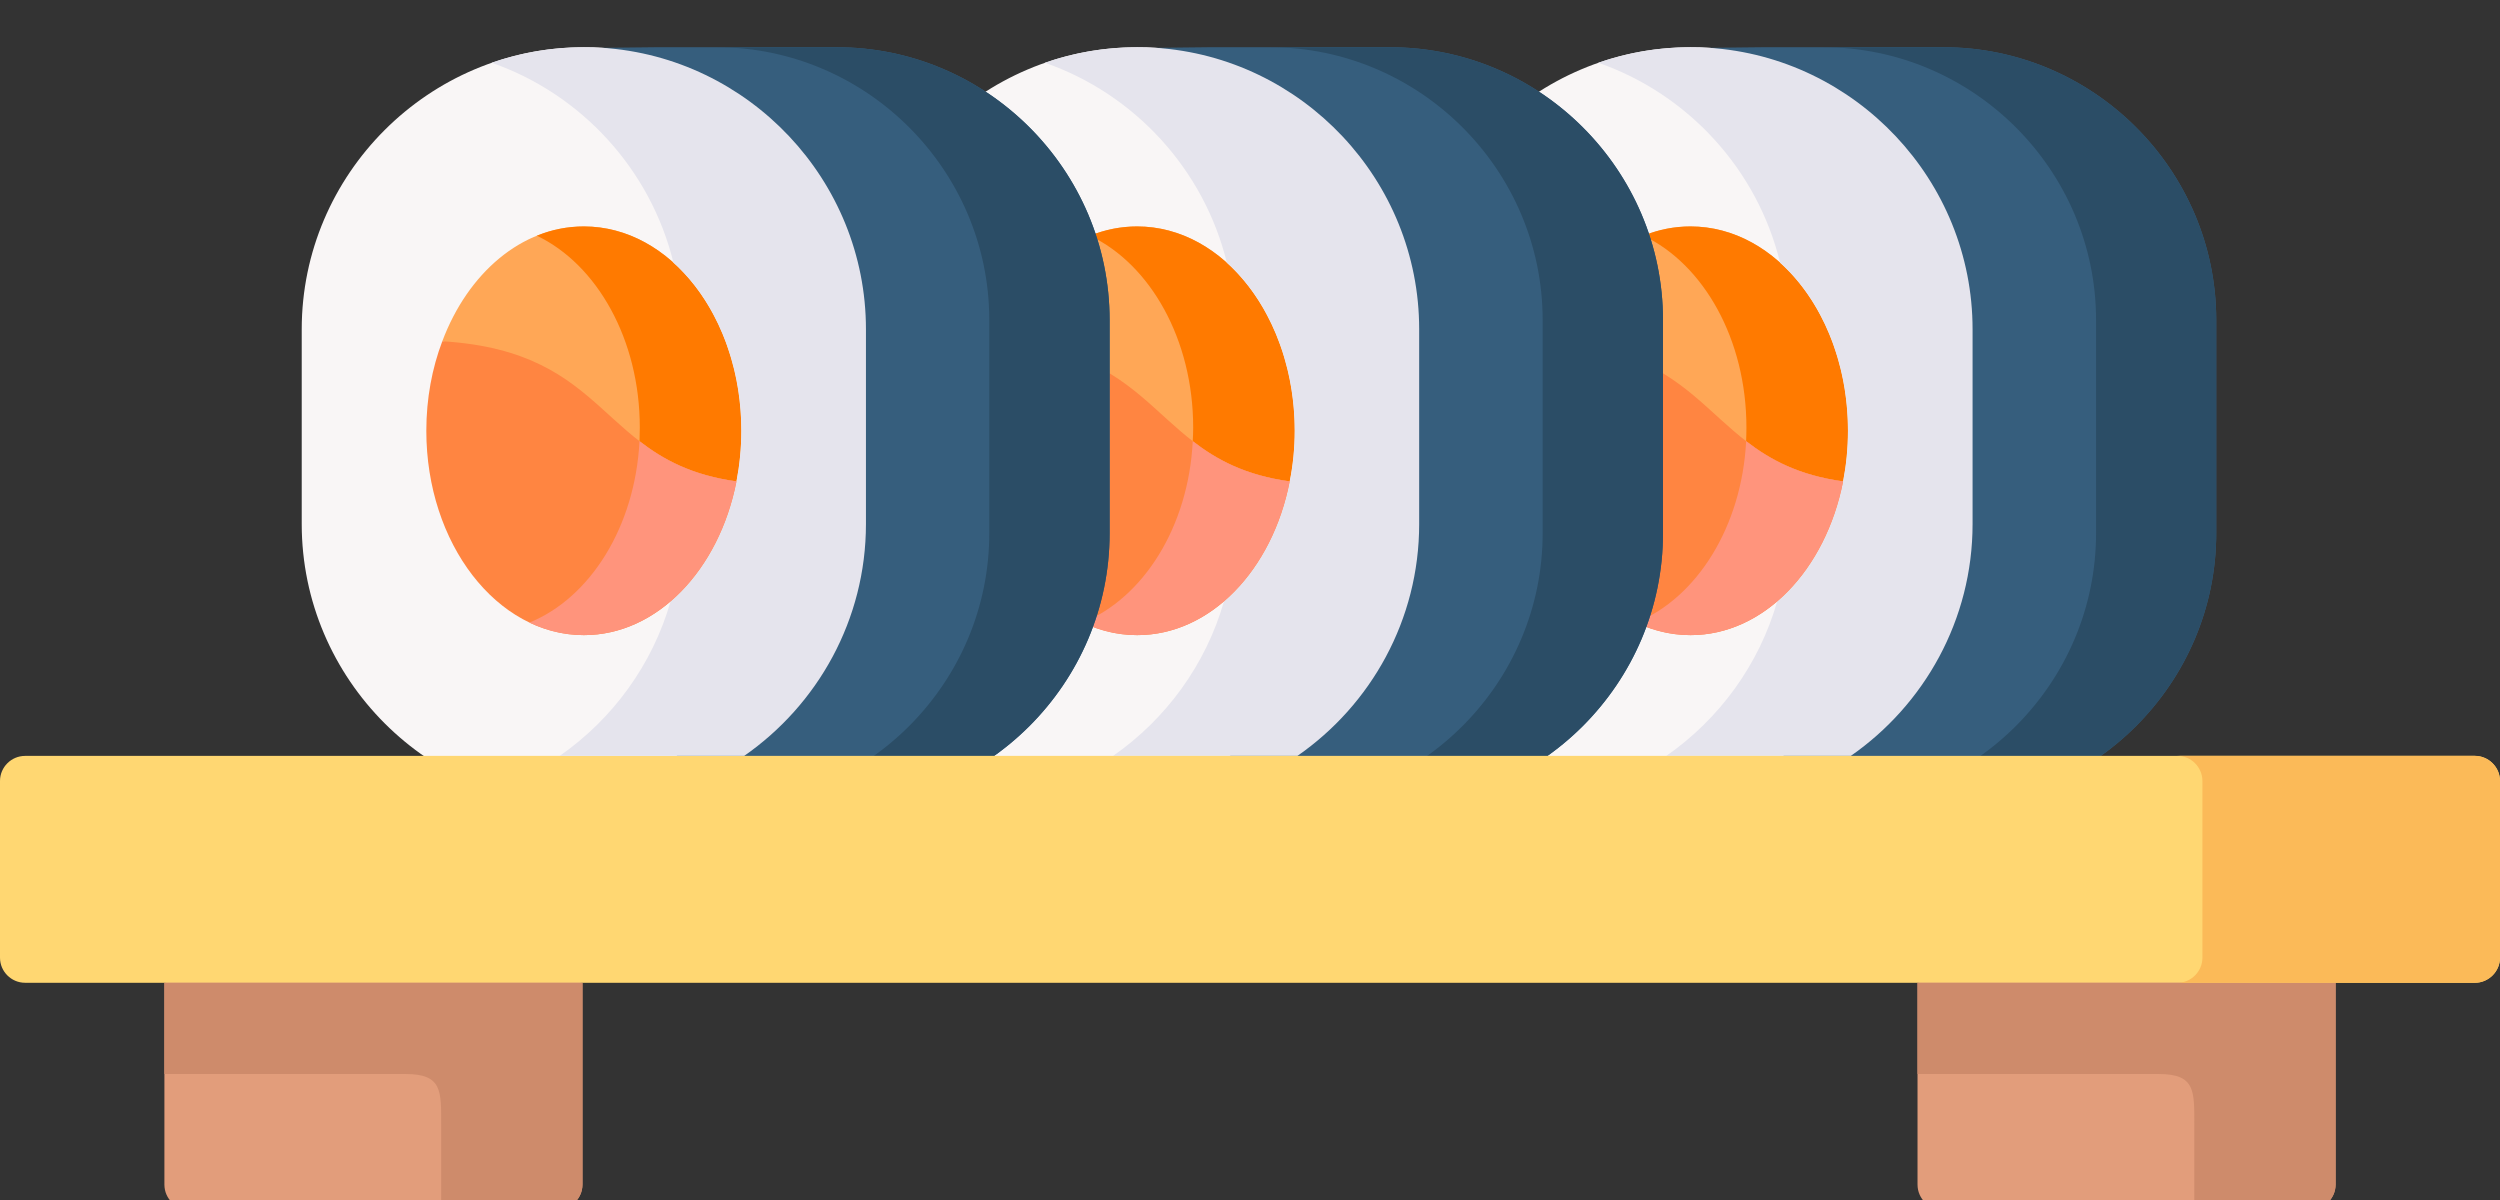 <svg width="100" height="48" viewBox="0 0 100 48" fill="none" xmlns="http://www.w3.org/2000/svg">
<rect x="0" y="0" width="100" height="48" fill="#333333" stroke="none"/>
<g clip-path="url(#clip0)">
<path fill-rule="evenodd" clip-rule="evenodd" d="M6.89 48.111H22.98C23.173 47.929 23.299 47.672 23.299 47.381V39.31L14.52 36.407L6.576 39.31V47.381C6.576 47.672 6.696 47.929 6.89 48.111Z" fill="#E29D7B"/>
<path fill-rule="evenodd" clip-rule="evenodd" d="M77.015 48.111H93.105C93.298 47.929 93.424 47.672 93.424 47.381V39.311L85.062 36.273L76.701 39.311V47.381C76.701 47.672 76.821 47.929 77.015 48.111Z" fill="#E29D7B"/>
<path fill-rule="evenodd" clip-rule="evenodd" d="M56.339 20.962C56.339 27.167 61.416 32.249 67.621 32.249C73.826 32.249 78.903 27.167 78.903 20.962V13.171C78.903 7.21 74.22 2.294 68.357 1.912C68.111 1.894 67.866 1.889 67.621 1.889C61.416 1.889 56.339 6.965 56.339 13.171V20.962Z" fill="#F9F6F6"/>
<path fill-rule="evenodd" clip-rule="evenodd" d="M67.621 32.249H77.078H77.739C83.739 32.249 88.65 27.333 88.65 21.333V12.8C88.65 6.8 83.739 1.889 77.739 1.889H70.45L68.357 1.912C76.707 3.064 76.69 32.42 67.621 32.249Z" fill="#365E7D"/>
<path fill-rule="evenodd" clip-rule="evenodd" d="M72.925 1.889C78.926 1.889 83.842 6.8 83.842 12.8V21.332C83.842 27.298 78.988 32.187 73.034 32.249H75.15H77.078H77.739C83.739 32.249 88.65 27.333 88.65 21.332V12.8C88.65 6.8 83.739 1.889 77.739 1.889H72.925Z" fill="#2B4D66"/>
<path fill-rule="evenodd" clip-rule="evenodd" d="M67.621 9.058C65.129 9.058 62.979 10.929 61.958 13.65C68.363 15.652 67.815 19.792 73.724 19.256C73.849 18.606 73.918 17.927 73.918 17.232C73.918 12.714 71.1 9.058 67.621 9.058Z" fill="#FFA756"/>
<path fill-rule="evenodd" clip-rule="evenodd" d="M65.739 9.429C68.146 10.575 69.857 13.575 69.857 17.1C69.857 17.283 69.851 17.465 69.845 17.648C70.804 18.389 71.95 19.011 73.724 19.256C73.849 18.606 73.918 17.927 73.918 17.231C73.918 12.714 71.1 9.058 67.621 9.058C66.965 9.058 66.332 9.184 65.739 9.429Z" fill="#FF7A00"/>
<path fill-rule="evenodd" clip-rule="evenodd" d="M63.931 2.51C67.518 3.759 70.296 6.777 71.203 10.507C72.846 11.984 73.918 14.442 73.918 17.232C73.918 17.927 73.85 18.606 73.724 19.256C73.33 21.247 72.378 22.947 71.089 24.053C70.365 26.586 68.768 28.765 66.652 30.236H74.032C76.969 28.194 78.903 24.794 78.903 20.962V13.171C78.903 7.21 74.22 2.294 68.357 1.912C68.112 1.894 67.867 1.889 67.621 1.889C66.332 1.889 65.089 2.105 63.931 2.51Z" fill="#E5E4ED"/>
<path fill-rule="evenodd" clip-rule="evenodd" d="M61.319 17.232C61.319 21.743 64.142 25.405 67.621 25.405C70.558 25.405 73.028 22.793 73.724 19.256C68.169 18.481 68.785 14.066 61.958 13.65C61.547 14.728 61.319 15.943 61.319 17.232Z" fill="#FF8541"/>
<path fill-rule="evenodd" clip-rule="evenodd" d="M69.846 17.648C69.669 21.07 67.872 23.916 65.442 24.903C66.121 25.228 66.857 25.405 67.621 25.405C70.558 25.405 73.028 22.793 73.724 19.256C71.95 19.011 70.804 18.39 69.846 17.648Z" fill="#FF947C"/>
<path fill-rule="evenodd" clip-rule="evenodd" d="M34.204 20.962C34.204 27.167 39.28 32.249 45.486 32.249C51.691 32.249 56.767 27.167 56.767 20.962V13.171C56.767 7.21 52.09 2.294 46.221 1.912C45.982 1.894 45.737 1.889 45.486 1.889C39.28 1.889 34.204 6.965 34.204 13.171V20.962Z" fill="#F9F6F6"/>
<path fill-rule="evenodd" clip-rule="evenodd" d="M45.486 32.249H54.942H55.604C61.61 32.249 66.52 27.333 66.52 21.333V12.8C66.52 6.8 61.61 1.889 55.604 1.889H48.315L46.222 1.912C54.571 3.064 54.56 32.42 45.486 32.249Z" fill="#365E7D"/>
<path fill-rule="evenodd" clip-rule="evenodd" d="M50.79 1.889C56.796 1.889 61.706 6.8 61.706 12.8V21.332C61.706 27.298 56.853 32.187 50.904 32.249H53.02H54.942H55.603C61.609 32.249 66.52 27.333 66.52 21.332V12.8C66.52 6.8 61.609 1.889 55.603 1.889H50.79Z" fill="#2B4D66"/>
<path fill-rule="evenodd" clip-rule="evenodd" d="M45.486 9.058C42.999 9.058 40.849 10.929 39.822 13.65C46.227 15.652 45.685 19.792 51.588 19.256C51.72 18.606 51.788 17.927 51.788 17.232C51.788 12.714 48.965 9.058 45.486 9.058Z" fill="#FFA756"/>
<path fill-rule="evenodd" clip-rule="evenodd" d="M43.603 9.429C46.01 10.575 47.727 13.575 47.727 17.1C47.727 17.283 47.721 17.465 47.71 17.648C48.668 18.389 49.815 19.011 51.588 19.256C51.719 18.606 51.788 17.927 51.788 17.231C51.788 12.714 48.965 9.058 45.486 9.058C44.83 9.058 44.197 9.184 43.603 9.429Z" fill="#FF7A00"/>
<path fill-rule="evenodd" clip-rule="evenodd" d="M41.796 2.51C45.383 3.759 48.161 6.777 49.073 10.507C50.71 11.984 51.788 14.442 51.788 17.232C51.788 17.927 51.72 18.606 51.589 19.256C51.201 21.247 50.242 22.947 48.959 24.053C48.235 26.586 46.638 28.765 44.522 30.236H51.897C54.84 28.194 56.767 24.794 56.767 20.962V13.171C56.767 7.21 52.091 2.294 46.222 1.912C45.982 1.894 45.737 1.889 45.486 1.889C44.197 1.889 42.953 2.105 41.796 2.51Z" fill="#E5E4ED"/>
<path fill-rule="evenodd" clip-rule="evenodd" d="M39.189 17.232C39.189 21.743 42.007 25.405 45.486 25.405C48.429 25.405 50.898 22.793 51.588 19.256C46.033 18.481 46.649 14.066 39.822 13.65C39.417 14.728 39.189 15.943 39.189 17.232Z" fill="#FF8541"/>
<path fill-rule="evenodd" clip-rule="evenodd" d="M47.71 17.648C47.539 21.07 45.737 23.916 43.307 24.903C43.986 25.228 44.721 25.405 45.486 25.405C48.429 25.405 50.898 22.793 51.588 19.256C49.815 19.011 48.668 18.39 47.71 17.648Z" fill="#FF947C"/>
<path fill-rule="evenodd" clip-rule="evenodd" d="M12.069 20.962C12.069 27.167 17.151 32.249 23.356 32.249C29.562 32.249 34.638 27.167 34.638 20.962V13.171C34.638 7.21 29.955 2.294 24.092 1.912C23.847 1.894 23.602 1.889 23.356 1.889C17.151 1.889 12.069 6.965 12.069 13.171V20.962Z" fill="#F9F6F6"/>
<path fill-rule="evenodd" clip-rule="evenodd" d="M23.356 32.249H32.807H33.474C39.474 32.249 44.385 27.333 44.385 21.333V12.8C44.385 6.8 39.474 1.889 33.474 1.889H26.185L24.092 1.912C32.441 3.064 32.425 32.42 23.356 32.249Z" fill="#365E7D"/>
<path fill-rule="evenodd" clip-rule="evenodd" d="M28.66 1.889C34.66 1.889 39.571 6.8 39.571 12.8V21.332C39.571 27.298 34.723 32.187 28.769 32.249H30.885H32.807H33.474C39.474 32.249 44.385 27.333 44.385 21.332V12.8C44.385 6.8 39.474 1.889 33.474 1.889H28.66Z" fill="#2B4D66"/>
<path fill-rule="evenodd" clip-rule="evenodd" d="M23.299 39.311H76.701H93.424H98.991C99.544 39.311 100 38.86 100 38.307V31.24C100 30.686 99.544 30.236 98.991 30.236H92.597H83.893H57.212H42.782H34.079H7.403H1.004C0.451 30.236 0 30.686 0 31.24V38.307C0 38.86 0.451 39.311 1.004 39.311H6.576H23.299Z" fill="#FFD772"/>
<path fill-rule="evenodd" clip-rule="evenodd" d="M93.424 39.31H86.072H76.701V42.961H86.352C87.823 42.961 87.772 43.645 87.772 44.997V48.111H93.105C93.298 47.929 93.424 47.672 93.424 47.381V39.31Z" fill="#CE8B6B"/>
<path fill-rule="evenodd" clip-rule="evenodd" d="M23.299 39.31H15.947H6.576V42.961H16.227C17.698 42.961 17.647 43.645 17.647 44.997V48.111H22.98C23.173 47.929 23.299 47.672 23.299 47.381V39.31Z" fill="#CE8B6B"/>
<path fill-rule="evenodd" clip-rule="evenodd" d="M23.356 9.058C20.864 9.058 18.713 10.929 17.692 13.65C24.092 15.652 23.55 19.792 29.459 19.256C29.584 18.606 29.653 17.927 29.653 17.232C29.653 12.714 26.835 9.058 23.356 9.058Z" fill="#FFA756"/>
<path fill-rule="evenodd" clip-rule="evenodd" d="M21.474 9.429C23.875 10.575 25.592 13.575 25.592 17.1C25.592 17.283 25.586 17.465 25.581 17.648C26.539 18.389 27.685 19.011 29.459 19.256C29.584 18.606 29.653 17.927 29.653 17.231C29.653 12.714 26.835 9.058 23.356 9.058C22.7 9.058 22.067 9.184 21.474 9.429Z" fill="#FF7A00"/>
<path fill-rule="evenodd" clip-rule="evenodd" d="M19.666 2.51C23.253 3.759 26.025 6.777 26.938 10.507C28.58 11.984 29.653 14.442 29.653 17.232C29.653 17.927 29.584 18.606 29.459 19.256C29.065 21.247 28.113 22.947 26.824 24.053C26.099 26.586 24.503 28.765 22.387 30.236H29.767C32.704 28.194 34.638 24.794 34.638 20.962V13.171C34.638 7.21 29.955 2.294 24.092 1.912C23.846 1.894 23.601 1.889 23.356 1.889C22.061 1.889 20.824 2.105 19.666 2.51Z" fill="#E5E4ED"/>
<path fill-rule="evenodd" clip-rule="evenodd" d="M17.053 17.232C17.053 21.743 19.877 25.405 23.356 25.405C26.293 25.405 28.763 22.793 29.459 19.256C23.903 18.481 24.514 14.066 17.692 13.65C17.282 14.728 17.053 15.943 17.053 17.232Z" fill="#FF8541"/>
<path fill-rule="evenodd" clip-rule="evenodd" d="M25.58 17.648C25.404 21.07 23.607 23.916 21.177 24.903C21.856 25.228 22.586 25.405 23.356 25.405C26.293 25.405 28.763 22.793 29.459 19.256C27.685 19.011 26.539 18.39 25.58 17.648Z" fill="#FF947C"/>
<path fill-rule="evenodd" clip-rule="evenodd" d="M88.097 31.243V38.304C88.097 38.857 87.646 39.313 87.093 39.313H93.424H98.99C99.544 39.313 100 38.857 100 38.304V31.243C100 30.689 99.544 30.233 98.99 30.233H90.72H88.901H87.093C87.646 30.233 88.097 30.689 88.097 31.243Z" fill="#FBBA58"/>
</g>
<defs>
<clipPath id="clip0">
<rect width="100" height="48" fill="white"/>
</clipPath>
</defs>
</svg>
